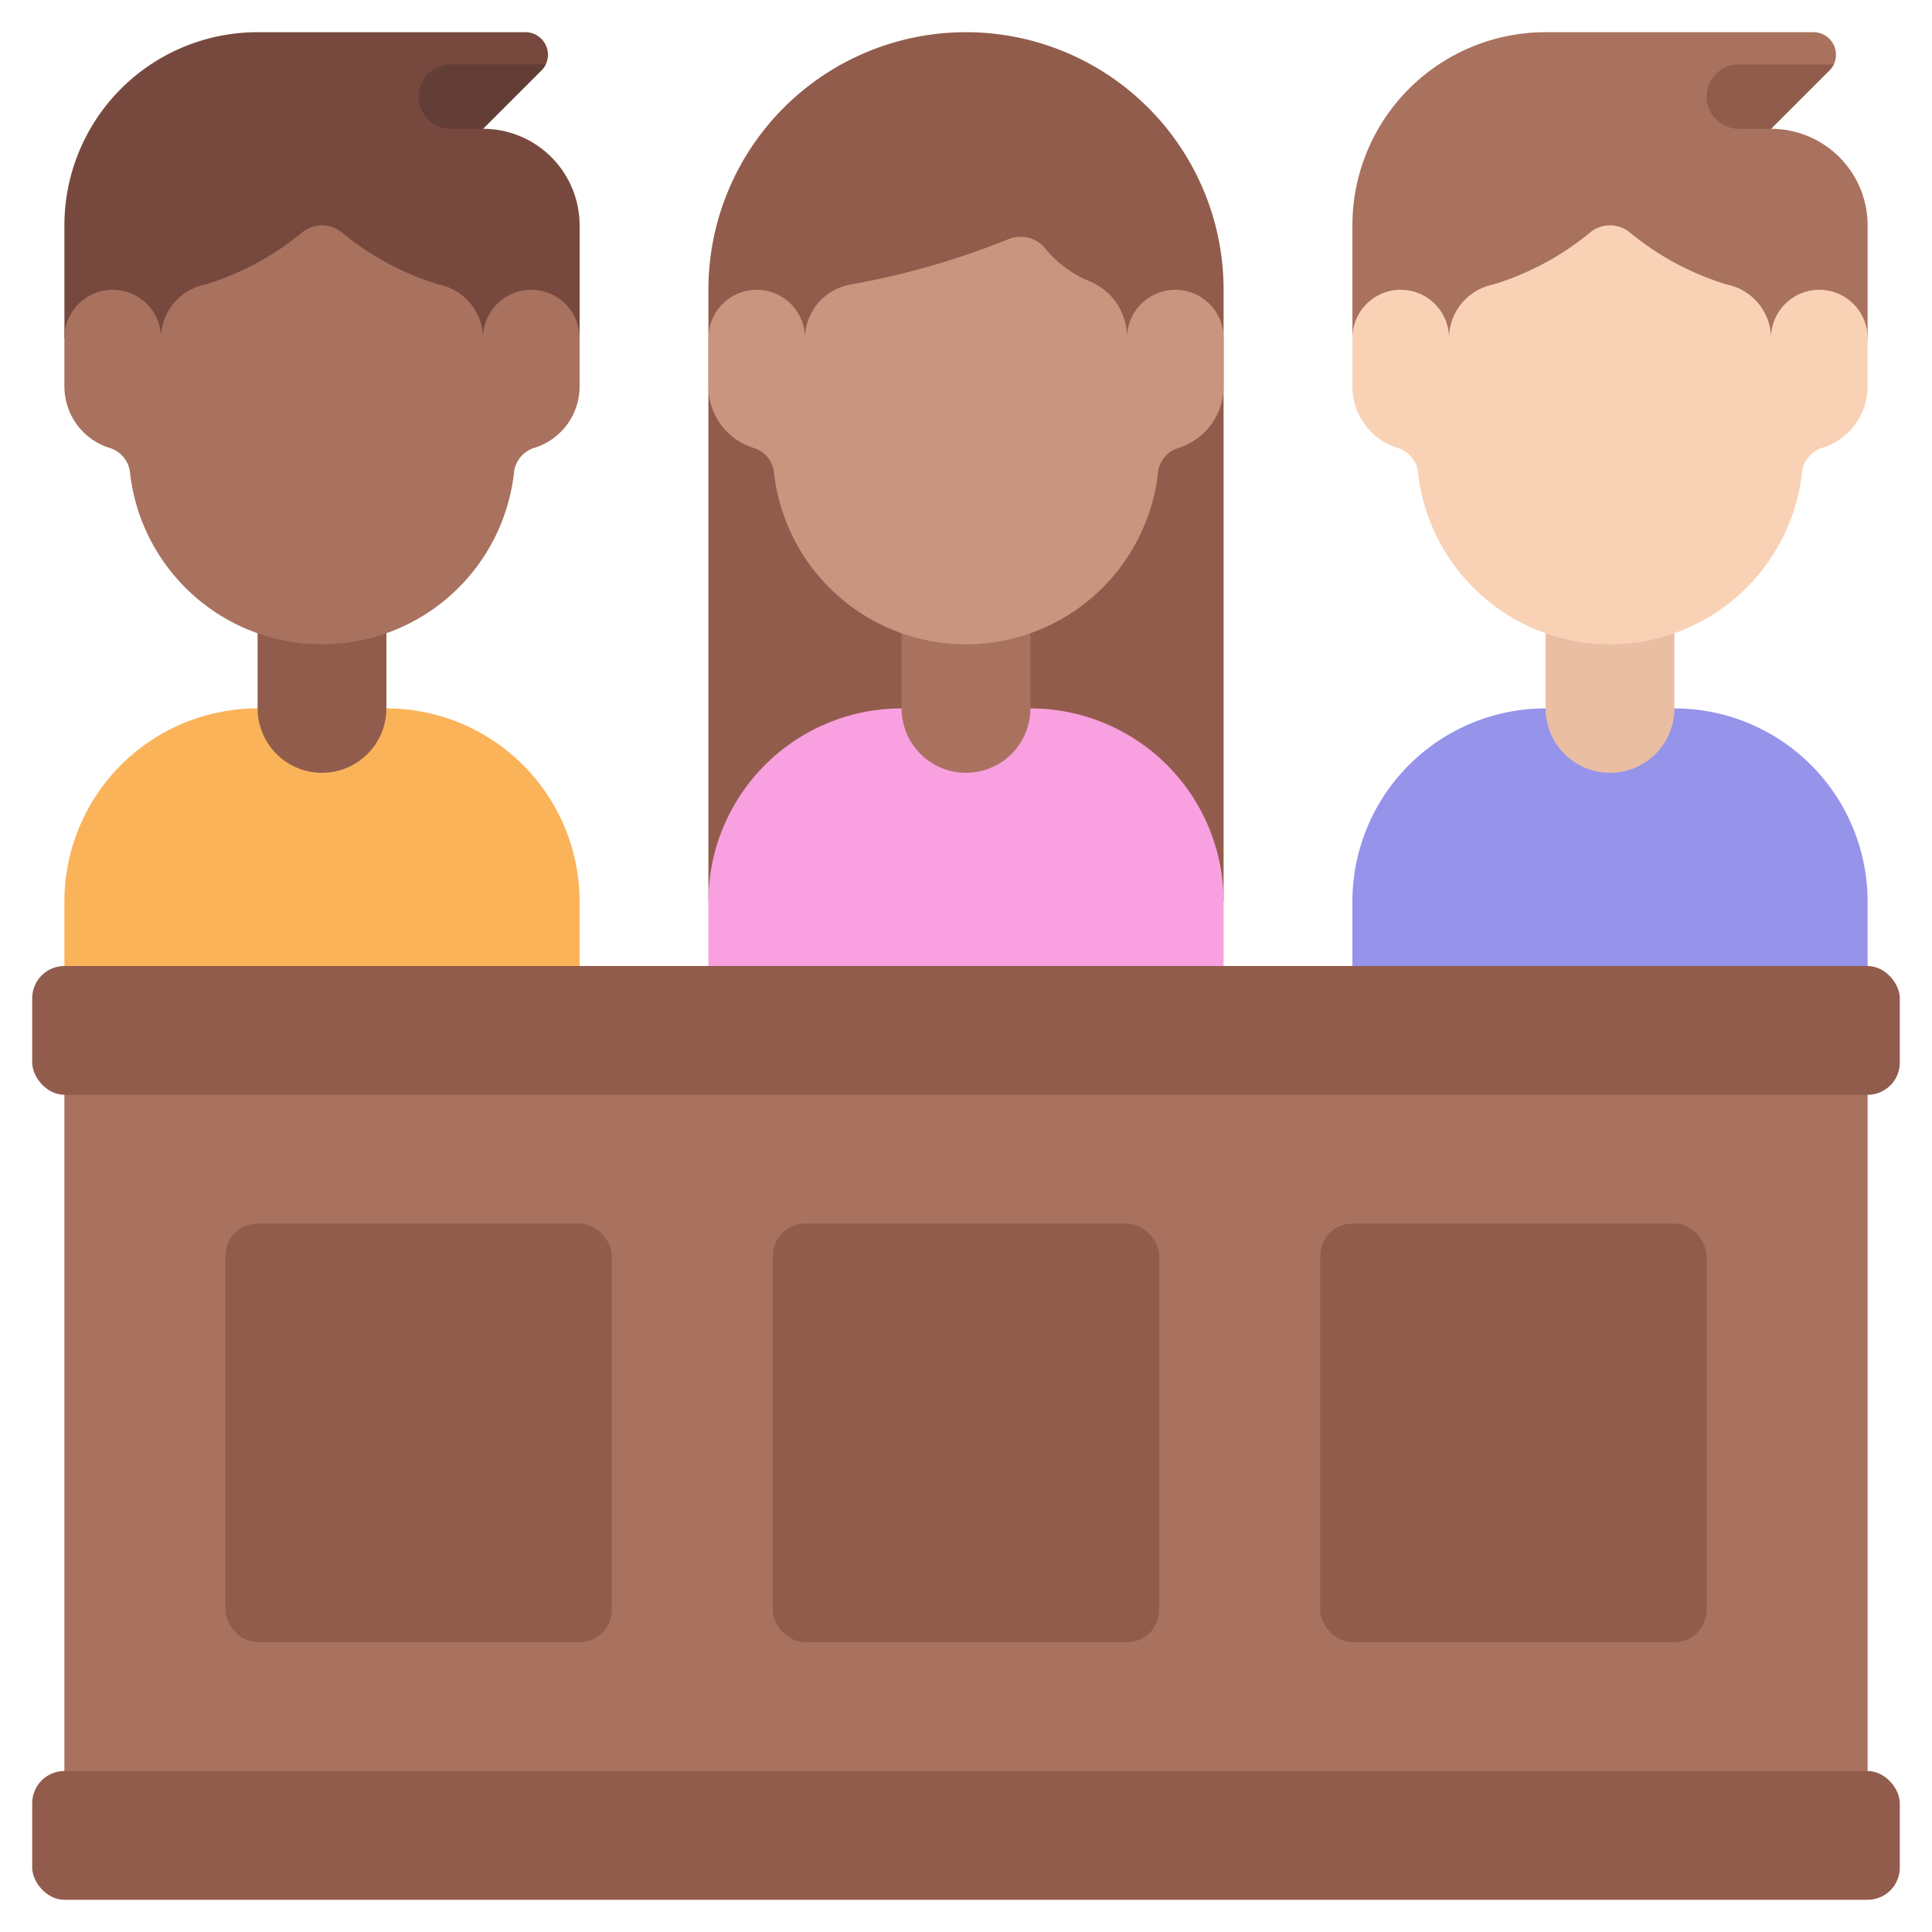 <svg id="Icons" height="512" viewBox="0 0 60 60" width="512" xmlns="http://www.w3.org/2000/svg"><path d="m38 28v-19a8 8 0 0 0 -8-8 8 8 0 0 0 -8 8v19z" fill="#925c4c"/><path d="m38 31v-3a6 6 0 0 0 -6-6h-4a6 6 0 0 0 -6 6v3z" fill="#f9a0e0"/><path d="m32 19.65v2.35a2 2 0 0 1 -4 0v-2.35z" fill="#a9725e"/><path d="m58 31v-3a6 6 0 0 0 -6-6h-4a6 6 0 0 0 -6 6v3z" fill="#9693eb"/><path d="m58 7v3.5h-16v-3.5a6 6 0 0 1 6-6h8.32a.7.7 0 0 1 .63 1 .847.847 0 0 1 -.14.19l-1.81 1.81a3 3 0 0 1 3 3z" fill="#a9725e"/><path d="m52 19v3a2 2 0 0 1 -4 0v-3z" fill="#eabea3"/><path d="m55.968 14.626a.906.906 0 0 1 .664-.728 2 2 0 0 0 1.368-1.898v-1.5a1.5 1.5 0 0 0 -3 0 1.711 1.711 0 0 0 -1.385-1.667 8.727 8.727 0 0 1 -3.022-1.633.978.978 0 0 0 -1.186 0 8.727 8.727 0 0 1 -3.022 1.633 1.711 1.711 0 0 0 -1.385 1.667 1.5 1.5 0 0 0 -3 0v1.5a2 2 0 0 0 1.368 1.9.906.906 0 0 1 .664.728 6 6 0 0 0 11.936 0z" fill="#f9d2b6"/><path d="m18 31v-3a6 6 0 0 0 -6-6h-4a6 6 0 0 0 -6 6v3z" fill="#fbb35a"/><path d="m2 32h56v25h-56z" fill="#a9725e"/><g fill="#925c4c"><rect height="4" rx="1" width="58" x="1" y="30"/><rect height="4" rx="1" width="58" x="1" y="55"/><rect height="13" rx="1" width="12" x="7" y="38"/><rect height="13" rx="1" width="12" x="24" y="38"/><rect height="13" rx="1" width="12" x="41" y="38"/></g><path d="m32.481 7.741a.99.99 0 0 0 -1.193-.3 24.68 24.68 0 0 1 -4.9 1.4 1.711 1.711 0 0 0 -1.388 1.659 1.5 1.5 0 0 0 -3 0v1.5a2 2 0 0 0 1.368 1.9.906.906 0 0 1 .664.728 6 6 0 0 0 11.936 0 .906.906 0 0 1 .664-.728 2 2 0 0 0 1.368-1.9v-1.5a1.5 1.5 0 0 0 -3 0 1.875 1.875 0 0 0 -1.136-1.754 3.494 3.494 0 0 1 -1.383-1.005z" fill="#ca957e"/><path d="m18 7v3.5h-16v-3.5a6 6 0 0 1 6-6h8.32a.7.7 0 0 1 .63 1 .847.847 0 0 1 -.14.19l-1.81 1.81a3 3 0 0 1 3 3z" fill="#77493e"/><path d="m12 19v3a2 2 0 0 1 -4 0v-3z" fill="#925c4c"/><path d="m15.968 14.626a.906.906 0 0 1 .664-.728 2 2 0 0 0 1.368-1.898v-1.5a1.5 1.5 0 0 0 -3 0 1.711 1.711 0 0 0 -1.385-1.667 8.727 8.727 0 0 1 -3.022-1.633.978.978 0 0 0 -1.186 0 8.727 8.727 0 0 1 -3.022 1.633 1.711 1.711 0 0 0 -1.385 1.667 1.5 1.5 0 0 0 -3 0v1.5a2 2 0 0 0 1.368 1.9.906.906 0 0 1 .664.728 6 6 0 0 0 11.936 0z" fill="#a9725e"/><path d="m56.95 2a.847.847 0 0 1 -.14.19l-1.81 1.81h-1a1 1 0 0 1 0-2z" fill="#925c4c"/><path d="m16.95 2a.847.847 0 0 1 -.14.19l-1.81 1.81h-1a1 1 0 0 1 0-2z" fill="#633e37"/></svg>